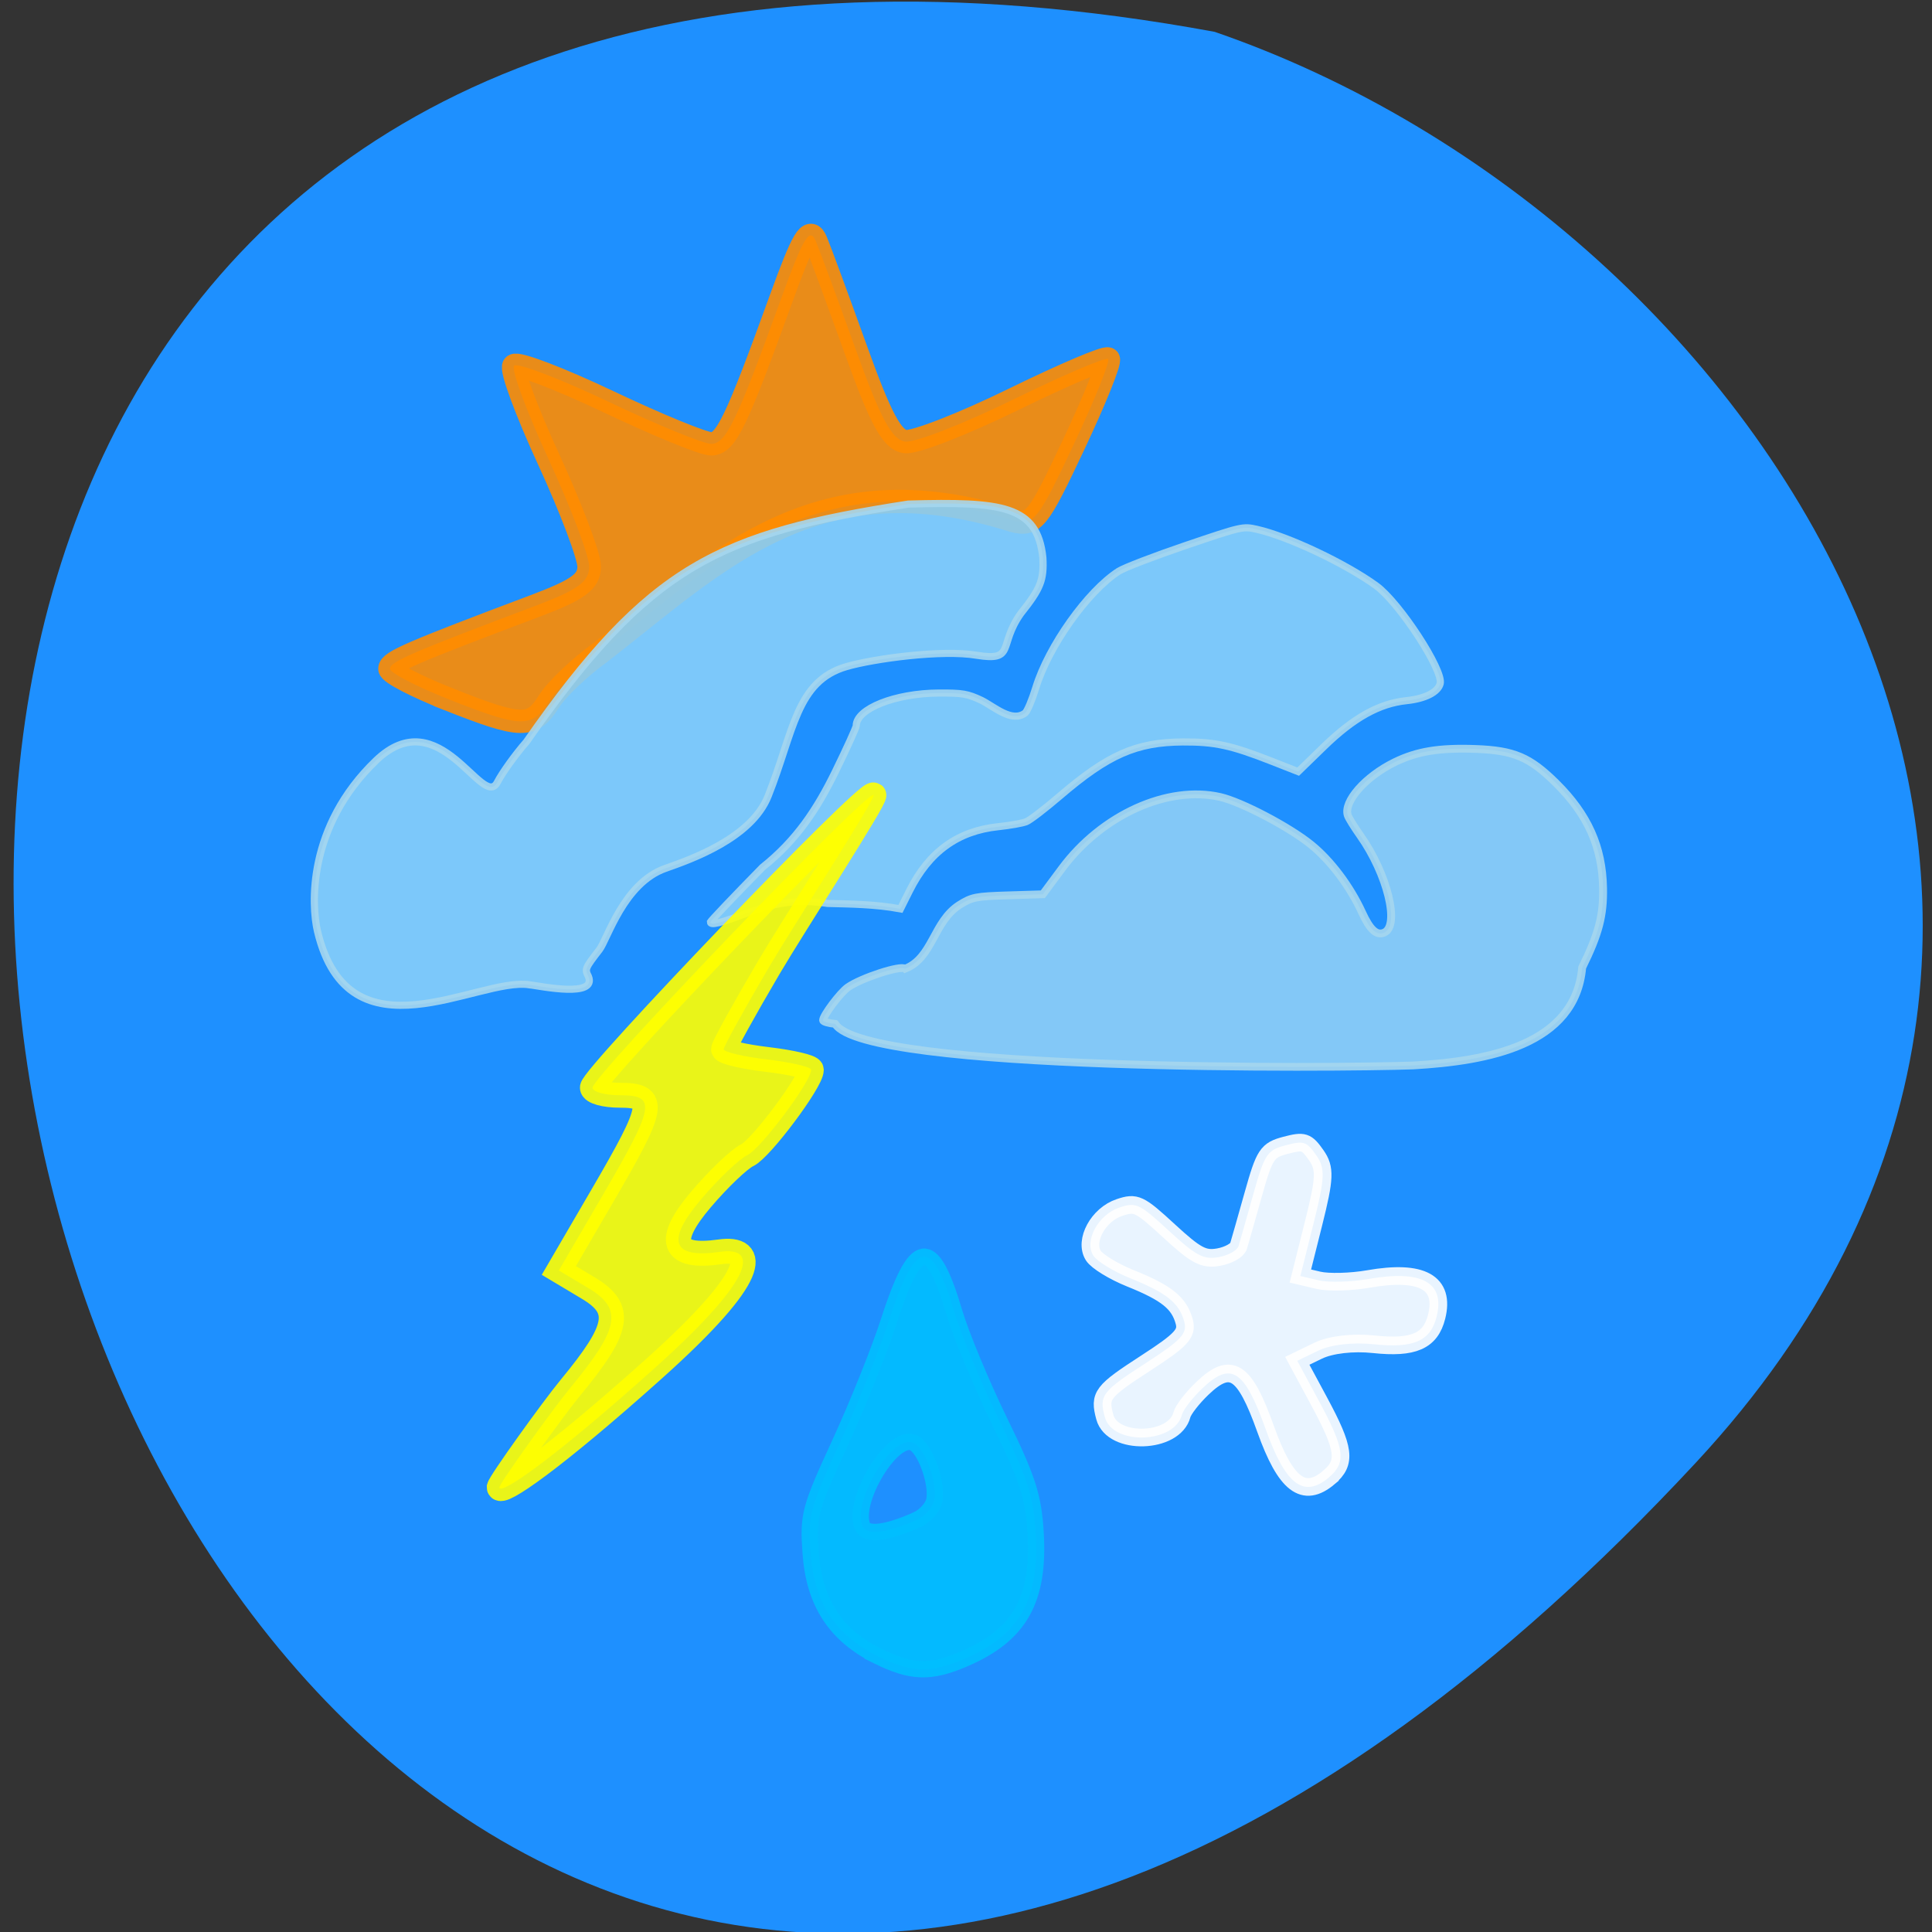 <svg xmlns="http://www.w3.org/2000/svg" viewBox="0 0 256 256"><rect x="0" y="0" width="256" height="256" fill="#333333" stroke="none"/><path d="m 224.7 193.82 c -210.75 226.71 -343.53 -241.2 -63.746 -189.6 73.816 25.452 131.42 116.81 63.746 189.6 z" fill="#1e90ff" color="#000"/><g transform="matrix(0.673 0 0 0.665 40.22 31.458)"><path d="m 28.535 92.01 c -6.329 -2.527 -11.508 -5.254 -11.508 -6.06 0 -1.393 4.175 -3.223 28.556 -12.513 8.497 -3.238 10.656 -4.83 10.658 -7.861 0.002 -2.091 -3.582 -11.679 -7.963 -21.308 -4.381 -9.629 -7.453 -18.05 -6.826 -18.708 0.627 -0.661 9.01 2.579 18.618 7.199 9.613 4.62 18.704 8.39 20.2 8.379 2.897 -0.022 4.964 -4.362 13.681 -28.718 4.443 -12.415 5.719 -14.57 6.912 -11.676 0.804 1.952 4.33 11.632 7.835 21.512 4.917 13.861 7.149 18.07 9.773 18.427 1.87 0.255 11.45 -3.523 21.289 -8.396 9.839 -4.873 18.234 -8.496 18.656 -8.05 0.422 0.445 -2.634 8.119 -6.791 17.06 -7.03 15.11 -7.857 16.17 -11.837 15.15 -38.718 -12.452 -57.995 7.873 -81.3 26.22 -4.08 2.958 -8.646 7.352 -10.146 9.764 -3.363 5.408 -5.345 5.367 -19.81 -0.409 z" opacity="0.9" fill="#ff8c00" stroke="#ff8c00" stroke-width="4.646"/><g stroke="#a5d6ee"><g fill="#87cefa" stroke-width="1.42"><path d="m 44.39 148.91 c -10.1 -1.502 -35.431 15.59 -41.634 -10.622 -1.228 -5.189 -2.02 -20.875 11.503 -34.04 c 12.539 -12.204 21.02 9.948 23.9 4.317 0.982 -1.923 3.564 -5.553 5.738 -8.07 24.28 -35.24 37.951 -41.526 75.17 -47.36 18.468 -0.522 25.435 0.266 26.495 10.684 0.235 4.446 -0.43 6.147 -4.341 11.11 -4.505 6.411 -1 9.58 -8.696 8.33 -6.764 -1.167 -20.2 0.667 -25.625 2.258 -9.927 2.91 -10.355 12.907 -15.425 25.8 -3.309 8.414 -15.245 12.633 -20.221 14.405 -8.233 2.932 -11.409 14.11 -13.01 16.211 -2.831 3.707 -2.896 3.867 -2.152 5.323 1.68 4.248 -9.07 2.01 -11.695 1.644 z" opacity="0.9"/><path d="m 80.12 136.41 c 0 -0.181 4.607 -5.082 10.238 -10.891 6.712 -5.425 10.694 -11.505 14.352 -19.07 2.263 -4.682 4.114 -8.803 4.114 -9.158 0 -3.379 7.678 -6.459 16.213 -6.504 4.727 -0.025 5.663 0.137 8.452 1.458 2.527 1.285 5.978 4.514 8.599 2.514 0.42 -0.353 1.357 -2.607 2.083 -5.01 2.502 -8.29 10.2 -19.249 16.319 -23.23 1.08 -0.703 7.02 -3.01 13.192 -5.133 11.05 -3.793 11.272 -3.844 13.983 -3.229 6.174 1.4 17.534 6.835 23.547 11.265 4.554 3.355 13.259 16.85 12.576 19.494 -0.441 1.708 -2.965 2.998 -6.62 3.385 -5.399 0.571 -10.412 3.399 -16.304 9.198 l -5.03 4.946 l -5.179 -2.057 c -8.03 -3.19 -11.223 -3.892 -17.515 -3.856 -9.195 0.053 -14.698 2.502 -24.265 10.797 -2.88 2.497 -5.835 4.788 -6.566 5.09 -0.731 0.302 -3.225 0.751 -5.543 0.999 -7.958 0.85 -13.607 4.984 -17.462 12.781 l -1.778 3.596 c -4.978 -0.949 -10.121 -0.969 -14.326 -1.084 -5.868 -0.891 -10.437 -0.153 -15.78 1.884 -5.407 2.061 -7.305 2.535 -7.305 1.822 z" opacity="0.9"/></g><path d="m 104.68 156.71 c -1.314 -0.128 -2.389 -0.45 -2.389 -0.715 0 -0.953 3.383 -5.508 4.881 -6.571 2.671 -1.896 10.444 -4.45 11.274 -3.704 5.474 -2.184 5.544 -9.373 10.682 -12.704 2.469 -1.569 3.223 -1.721 9.555 -1.918 l 6.875 -0.214 l 3.752 -5.121 c 7.843 -10.704 20.85 -16.654 31.17 -14.26 4.19 0.972 13.546 5.939 17.889 9.498 3.875 3.175 7.687 8.303 10.05 13.518 1.556 3.436 2.839 4.633 4.313 4.02 3.187 -1.323 0.675 -11.703 -4.69 -19.375 -1.174 -1.68 -2.272 -3.479 -2.439 -3.998 -0.886 -2.751 3.461 -7.74 9.232 -10.597 4.393 -2.175 8.787 -2.903 15.925 -2.639 7.549 0.279 10.667 1.618 15.845 6.803 6.26 6.268 9.113 12.716 9.257 20.92 0.096 5.488 -0.848 9.125 -4.111 15.833 -1.346 15.454 -18.57 18.655 -33.29 19.508 -14.314 0.525 -108.05 1.3 -113.78 -8.282 z" opacity="0.9" fill="#8ecef6" stroke-width="1.552"/></g><path d="m 38.563 249.06 c 0 -0.763 10.454 -15.532 13.975 -19.85 9.716 -11.915 10.382 -15.712 3.487 -19.884 l -5.758 -3.484 l 8.697 -15.1 c 10.236 -17.777 10.577 -19.815 3.316 -19.815 -2.96 0 -5.381 -0.684 -5.381 -1.519 0 -2.217 54.05 -59.31 55.35 -58.32 0.607 0.458 -15.757 25.982 -20.642 34.387 -4.885 8.405 -8.882 15.734 -8.882 16.288 0 0.553 3.874 1.473 8.61 2.045 4.735 0.571 8.612 1.494 8.616 2.049 0.013 2.3 -9.91 15.732 -12.561 17 -1.578 0.756 -5.678 4.716 -9.11 8.8 -6.994 8.321 -5.75 11.84 3.704 10.477 7.17 -1.034 7.87 4.363 -12.919 23.23 -20.232 18.358 -30.503 25.403 -30.503 23.702 z" opacity="0.9" fill="#ff0" stroke="#ff0" stroke-width="4.964"/></g><path d="m 176.09 195.76 c 2.33 -1.962 2.1 -3.765 -1.28 -10.04 l -2.911 -5.405 l 2.768 -1.342 c 1.654 -0.802 4.613 -1.145 7.35 -0.852 5.284 0.566 7.534 -0.418 8.343 -3.649 1.137 -4.538 -1.947 -6.244 -9.04 -5 -2.318 0.405 -5.294 0.483 -6.614 0.173 l -2.401 -0.564 l 1.755 -7 c 1.507 -6.01 1.556 -7.287 0.347 -9.01 -1.288 -1.837 -1.635 -1.949 -4.062 -1.311 -2.446 0.644 -2.781 1.151 -4.282 6.498 -0.896 3.19 -1.772 6.274 -1.948 6.854 -0.176 0.58 -1.371 1.24 -2.656 1.466 -1.981 0.35 -2.976 -0.178 -6.555 -3.476 -3.944 -3.634 -4.373 -3.836 -6.578 -3.097 -2.809 0.941 -4.69 4.402 -3.458 6.362 0.481 0.765 2.688 2.119 4.904 3.01 4.818 1.937 6.483 3.278 7.149 5.757 0.419 1.56 -0.38 2.423 -5.04 5.442 -5.883 3.812 -6.263 4.311 -5.486 7.201 1.015 3.778 9.244 3.523 10.217 -0.316 0.165 -0.656 1.387 -2.231 2.712 -3.5 3.784 -3.624 5.564 -2.481 8.369 5.373 2.65 7.421 5.05 9.259 8.4 6.436 z" opacity="0.9" fill="#fff" stroke="#fff" stroke-width="2.338"/><path d="m 116.34 219.46 c -5.626 -2.779 -8.442 -7.08 -8.919 -13.608 -0.372 -5.09 -0.172 -5.849 3.868 -14.63 2.343 -5.094 5.249 -12.336 6.458 -16.09 3.574 -11.11 5.694 -11.422 8.7 -1.274 0.895 3.02 3.606 9.541 6.02 14.491 3.689 7.549 4.455 9.905 4.75 14.624 0.563 8.992 -2.064 13.663 -9.475 16.843 -4.464 1.916 -6.972 1.838 -11.406 -0.352 z m 5.113 -18.06 c 1.154 -0.512 2.219 -1.728 2.368 -2.703 0.376 -2.467 -1.353 -7.01 -2.876 -7.556 -2.784 -0.999 -8.04 7.735 -6.673 11.08 0.518 1.263 3.166 0.961 7.181 -0.82 z" opacity="0.9" fill="#00bfff" stroke="#00bfff" stroke-width="2.155"/></svg>